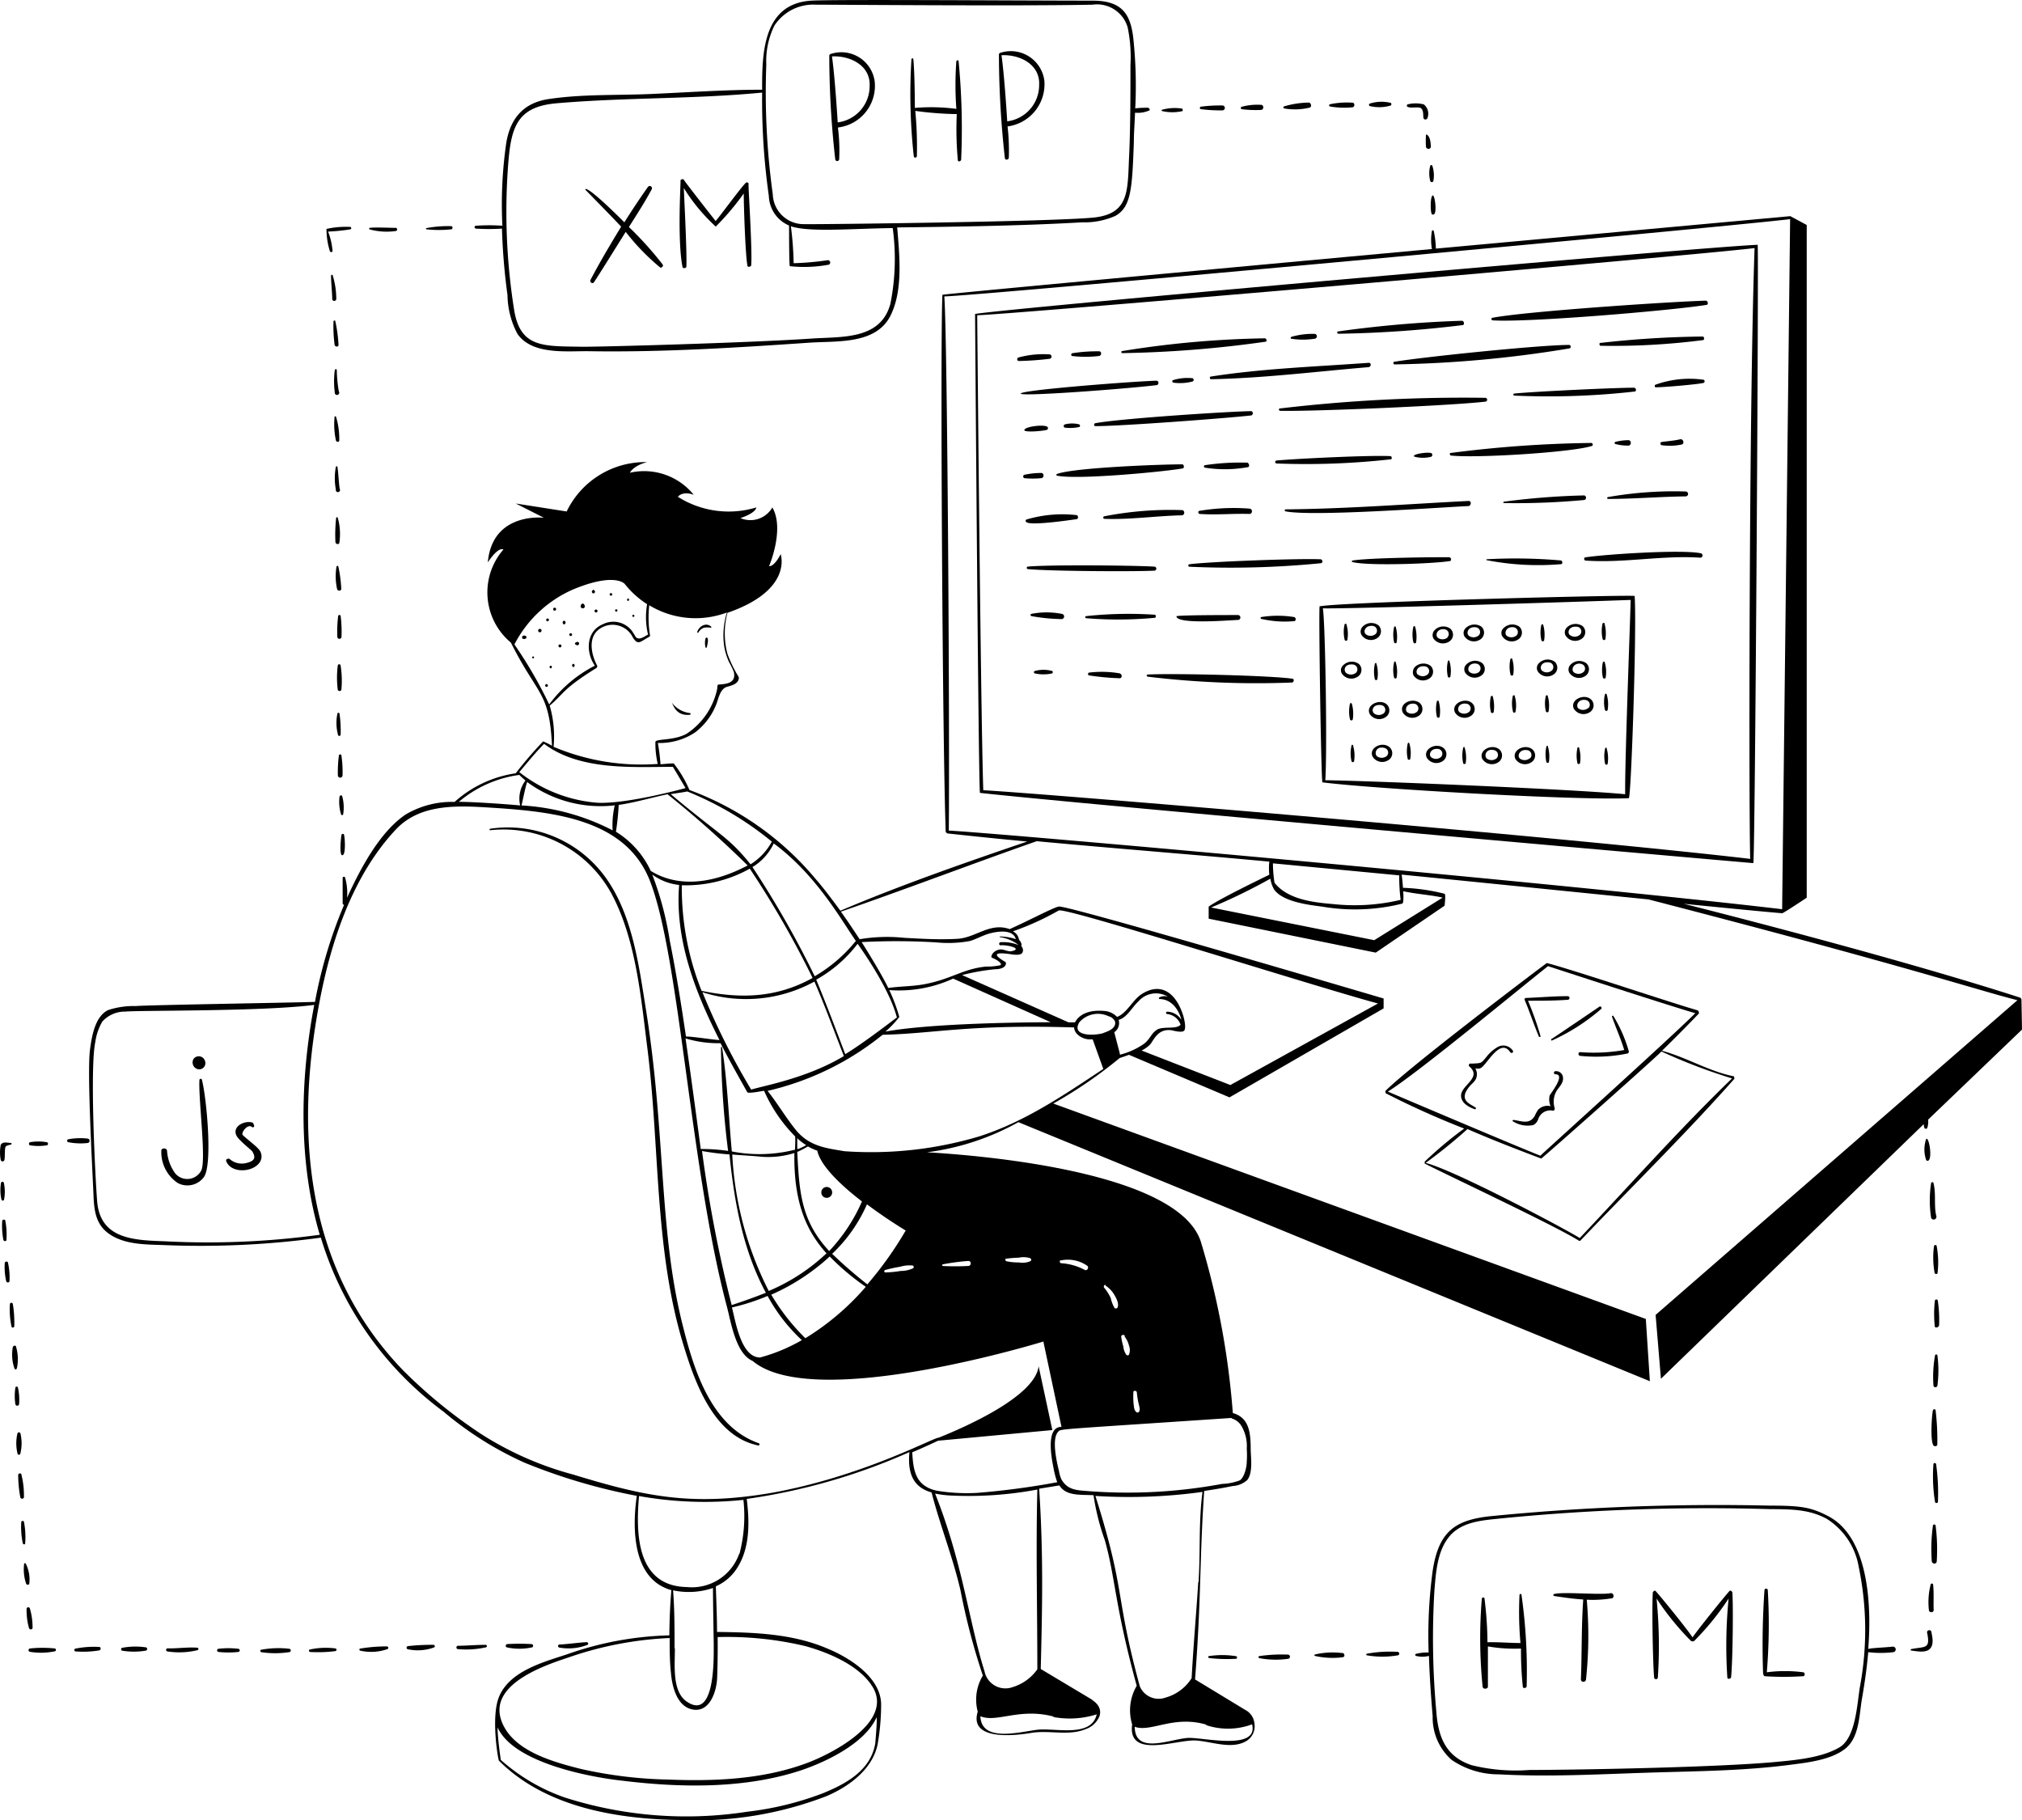 <svg xmlns="http://www.w3.org/2000/svg" id="Coding-3--Streamline-Milano.svg" viewBox="9.98 28.9 380.02 342.08"><desc>Coding 3 Streamline Illustration: https://streamlinehq.com</desc><g fill="#000000"><path d="M339.5 191.1c0.34 0 1.04 -116.2 0.82 -116.2 -10.5 0.42 -141.78 12 -147.08 13 0 0 0.64 90 0.92 90 18.92 2.1 134.2 12.24 145.34 13.2zm0.24 -115.58c-1.08 30.66 -1.08 107.22 -0.82 114.78C302 186 205.78 178 194.78 177.4c-0.5 -14.82 -1.14 -89.24 -1.14 -89.26 4.96 -0.04 134.36 -11.18 146.1 -12.62zm-62 171.68v0.36c5.06 2.56 24.66 11.76 28.96 14.48a0.24 0.24 0 0 0 0.3 0c9.62 -10.1 19.72 -20 28.94 -30.4 0 0 0 -0.44 -0.12 -0.48 -4.68 -0.94 -8.88 -3.56 -13.48 -4.8q3.5 -3.42 6.9 -6.96c0.12 0 0 -0.6 -0.22 -0.64 -4.76 -1.34 -23.56 -7.68 -28.32 -8.88 -0.1 0 -25.88 19.5 -30.3 24 -0.1 0 0 0.42 0 0.46a160.92 160.92 0 0 0 14.76 6.64 73.06 73.06 0 0 0 -7.42 6.22zm-7 -13.12c5.26 -3.18 25.06 -19.58 30.18 -23.62 0 0 22.88 7.48 27.68 8.84 -4.6 4.6 -26.14 24 -29.12 26.78 -4.9 -1.94 -28.76 -12.08 -28.74 -12.08zm15.04 7c4.6 2 9.2 3.78 13.86 5.54 0.14 0 20.12 -17.7 22.6 -20.12a106.94 106.94 0 0 0 13.26 5.06c-9.9 9.56 -19.16 20 -28.62 30 -2.4 -1.56 -23.68 -12.84 -28.96 -14.12a96.76 96.76 0 0 0 7.86 -6.36z" stroke-width="1"/><path d="M299.18 223.64c0 0.2 0.4 0.14 0.34 0a61.6 61.6 0 0 0 -2.36 -6.68c2.48 0 4.98 0 7.46 -0.18a0.34 0.34 0 0 0 0 -0.68c-2.62 0 -5.24 0.24 -7.84 0.34 -0.16 0 -0.34 0.16 -0.26 0.34 0.94 2.22 1.7 4.58 2.66 6.86zm2.46 0.8a37.7 37.7 0 0 0 9.34 -6 0.34 0.34 0 0 0 -0.32 -0.42s-7.7 5.24 -9.1 6.14c-0.12 0.14 -0.04 0.3 0.08 0.28zm13.6 1.78a32.68 32.68 0 0 1 -8.26 0.4c-0.46 0 -0.44 0.66 0 0.7a29.32 29.32 0 0 0 8.86 -0.44 0.36 0.36 0 0 0 0.26 -0.44 27.18 27.18 0 0 0 -2.9 -6.62c0 -0.12 -0.32 0 -0.26 0.12 0.7 2.06 1.64 4.06 2.3 6.28zm-20.94 0.12a2.14 2.14 0 0 0 -2.88 -0.66 7.28 7.28 0 0 0 -2.2 2c-0.9 1.02 -0.78 1 -2.3 1.08a2.64 2.64 0 0 1 -0.58 0 0.32 0.32 0 0 0 -0.22 0.54c2.54 2.16 -1.74 3.6 -1.54 5.64 0.12 1.3 1.44 2 2.54 2.4a0.18 0.18 0 0 0 0.14 -0.34c-1.12 -0.72 -3.24 -1.4 -1.04 -4 0.42 -0.5 0.96 -0.84 1.2 -1.48a2.2 2.2 0 0 0 -0.18 -1.88 1.32 1.32 0 0 0 0.96 0c1.1 -0.36 3.64 -5.82 5.58 -3.06 0.22 0.4 0.76 0.08 0.52 -0.24zm7.44 11.26c0.28 0.12 0.48 -0.2 0.44 -0.44a4 4 0 0 1 0.48 -3.46c0.44 -0.6 1.12 -1.34 1.08 -2.14a1.3 1.3 0 0 0 -1.42 -1.36c-0.38 0 -0.38 0.6 0 0.58 2 0 -1 3.72 -1.1 4a3.36 3.36 0 0 0 0.18 2 2.44 2.44 0 0 0 -2.34 0.66 6.74 6.74 0 0 0 -0.64 1.18c-1.02 1.68 -2.52 0.92 -4 0.74 -0.18 0 -0.24 0.26 0 0.32a5.16 5.16 0 0 0 3.74 0.64 1.86 1.86 0 0 0 0.76 -0.76 2.9 2.9 0 0 0 0.22 -0.52 2.38 2.38 0 0 1 2.6 -1.44zm-64.54 102.52c-0.22 0 -0.14 0.34 0 0.36a29.62 29.62 0 0 0 5.12 0.14 0.26 0.26 0 0 0 0 -0.48 16.3 16.3 0 0 0 -5.12 -0.02zm14.9 -0.28a29.24 29.24 0 0 0 -5.46 0.28 0.2 0.2 0 0 0 0 0.38 16.78 16.78 0 0 0 5.48 0.12 0.4 0.4 0 0 0 -0.02 -0.78zm10.1 -0.3a14.52 14.52 0 0 0 -5.1 0.28 0.14 0.14 0 0 0 0 0.26 14.94 14.94 0 0 0 5.16 0.26c0.68 -0.04 0.36 -0.92 -0.06 -0.8zm10.4 -0.22a23.66 23.66 0 0 0 -5.68 0.34 0.16 0.16 0 0 0 0 0.32 17.22 17.22 0 0 0 5.74 0 0.32 0.32 0 0 0 -0.06 -0.66zm93.06 -0.98c-0.96 0.14 -4 0.24 -4.56 0.44 0.68 -8.46 0 -21 -7.48 -24.94 -3.24 -1.7 -5.16 -2 -10.94 -2a433.46 433.46 0 0 0 -52.72 2c-6.6 0.74 -9.68 2.92 -10.76 10.54a92 92 0 0 0 -0.72 15.06 8.54 8.54 0 0 0 -2.38 0.26 0.2 0.2 0 0 0 0 0.38 5.04 5.04 0 0 0 2.44 0c0.12 3.82 0.38 7.6 0.7 11.34a10.6 10.6 0 0 0 3.56 8.2 15.66 15.66 0 0 0 8.96 2.72c9.08 0.5 18.36 0 27.44 -0.3s18.28 -0.32 27.26 -1.5c3.24 -0.42 7.64 -0.9 10.32 -3.02s2.62 -6.4 3.14 -9.38 0.92 -5.78 1.18 -8.76a20 20 0 0 0 4.72 0 0.46 0.46 0 1 0 -0.16 -1.04zm-6.14 7.66c-0.52 3.24 -0.78 9.4 -3.78 11.24 -3.36 2 -8.32 2.42 -12.14 2.78 -10.72 0.98 -35.46 1.46 -46.22 1.5a34.32 34.32 0 0 1 -10.8 -0.9c-4.88 -1.6 -6.32 -5.32 -6.66 -10.14a152 152 0 0 1 -0.36 -22.58c0.28 -3.44 0.52 -7.58 2.88 -10.34s6.26 -2.96 9.7 -3.32a394.98 394.98 0 0 1 50.56 -1.74c4.46 0 7.48 0.14 10.6 1.82a13.28 13.28 0 0 1 6 8.96 58.3 58.3 0 0 1 0.22 22.72zm12.66 -10.22c0.62 3.08 -0.38 2.5 -3 3.02 -0.16 0 -0.1 0.28 0 0.28 1.02 0.1 2.64 0.5 3.48 -0.3s0.5 -2.26 0.3 -3.22c-0.08 -0.54 -0.96 -0.32 -0.78 0.22zm1.12 -9.06a0.24 0.24 0 0 0 -0.48 0 13.36 13.36 0 0 0 -0.32 4.72c0 0.56 0.92 0.58 0.9 0 -0.06 -1.6 0.06 -3.18 -0.1 -4.72zm-0.04 -11.14a32.38 32.38 0 0 0 -0.22 6.68c0 0.54 0.92 0.7 0.94 0a35.66 35.66 0 0 0 -0.22 -6.7 0.26 0.26 0 0 0 -0.5 0.02zm0.1 -11.58a30 30 0 0 0 0.3 7.18 0.3 0.3 0 0 0 0.54 0 39.54 39.54 0 0 0 -0.34 -7.12 0.26 0.26 0 0 0 -0.5 -0.06zm0.1 -3.38a0.48 0.48 0 0 0 0.62 -0.16 46.58 46.58 0 0 0 -0.32 -6.54c0 -0.26 -0.44 -0.24 -0.5 0 -0.28 1.38 -0.52 6.34 0.2 6.7zm0.2 -17.02a22.74 22.74 0 0 0 -0.3 5.7 0.38 0.38 0 0 0 0.74 0 21.76 21.76 0 0 0 0 -5.7c-0.1 -0.24 -0.38 -0.22 -0.44 0zm-0.04 -10.22a22.24 22.24 0 0 0 0 4.88 0.5 0.5 0 0 0 0.8 -0.38 24.18 24.18 0 0 0 -0.24 -4.5 0.28 0.28 0 0 0 -0.56 0zm0.5 -5.18a16.58 16.58 0 0 0 -0.16 -5.14c0 -0.3 -0.48 -0.2 -0.5 0a16.3 16.3 0 0 0 0.12 5.06 0.32 0.32 0 0 0 0.54 0.08zm-0.24 -10.84c-0.46 -2 0 -4.14 -0.52 -6.14 0 -0.2 -0.4 -0.22 -0.44 0a21.64 21.64 0 0 0 0 6.54 0.52 0.52 0 0 0 0.96 -0.4zm-1.88 -14.44a6 6 0 0 0 0 4 0.32 0.32 0 0 0 0.5 0c0.62 -0.74 0 -4.38 -0.5 -4zm-143.58 -193.14a8.54 8.54 0 0 0 3.78 0c0.16 -0.12 0 -0.36 0 -0.46a8.78 8.78 0 0 0 -3.72 0.18c-0.22 -0.02 -0.24 0.24 -0.06 0.28zm7.3 -0.36a28.44 28.44 0 0 0 4 0.22 0.46 0.46 0 0 0 0 -0.92 28.44 28.44 0 0 0 -4 0.22 0.24 0.24 0 0 0 0 0.48zm7.64 0a21.02 21.02 0 0 0 3.58 0.14c0.62 0 0.62 -1 0 -0.96a11.06 11.06 0 0 0 -3.64 0.38 0.24 0.24 0 0 0 0.06 0.44zm7.98 -0.14a11.66 11.66 0 0 0 4.7 -0.14c0.52 0 0.42 -1 -0.14 -0.96a17.14 17.14 0 0 0 -4.62 0.72c-0.16 0.08 -0.1 0.32 0.06 0.38zm8.66 -0.36a15.54 15.54 0 0 0 4.2 0.14c0.42 -0.1 0.44 -0.8 0 -0.86a15.54 15.54 0 0 0 -4.2 0.28 0.22 0.22 0 0 0 0 0.44zm7.38 -0.1a7.52 7.52 0 0 0 4 -0.1 0.34 0.34 0 0 0 0 -0.48 7.22 7.22 0 0 0 -4 0.14 0.28 0.28 0 0 0 0 0.44zm7.2 0.18c0.7 0.24 1.44 0 2.16 0.12s0.72 1.04 0.74 1.74 0.74 0.6 0.82 0.1a2.24 2.24 0 0 0 -0.72 -2.44 6.12 6.12 0 0 0 -3.06 0 0.26 0.26 0 0 0 0.06 0.48zm3.62 5.24a0.14 0.14 0 0 0 -0.22 0 15.7 15.7 0 0 0 0 2.18c0 0.6 0.96 0.6 0.92 0s-0.08 -1.72 -0.7 -2.18zm0.6 5.76a5.5 5.5 0 0 0 0 2.96 0.32 0.32 0 0 0 0.56 0 5.76 5.76 0 0 0 -0.2 -2.96 0.24 0.24 0 0 0 -0.36 0zm0.42 5.64c-0.42 0.24 -0.42 2.74 -0.2 3.36 0 0.24 0.48 0.36 0.6 0 0.38 -0.66 0 -3.58 -0.4 -3.36zM99.4 71.86a38.9 38.9 0 0 0 4.92 0 117.02 117.02 0 0 0 1.04 12.5 16 16 0 0 0 1.88 7.3c2.8 4 9.32 3.18 13.44 3.24 13.82 0.22 27.62 -0.66 41.4 -1.6 5.2 -0.36 12.58 0.4 15.3 -5.16 2.36 -4.78 1.64 -11.34 1.22 -16.5 11.58 -0.14 23.22 -0.3 34.78 -0.96a14.3 14.3 0 0 0 6.2 -1.2c3.02 -1.66 3.18 -5.2 3.5 -13.88 0 -1.82 0.16 -3.66 0.22 -5.52a5.34 5.34 0 0 0 2.76 -0.46 0.46 0.46 0 0 0 -0.32 -0.48s-1.74 0 -2.4 0.14a84.68 84.68 0 0 0 -0.38 -13.36c-0.56 -4.54 -2.24 -6.9 -7.66 -6.9 -13.26 0 -48.5 -0.26 -52.84 0 -8.98 0.56 -9.28 9.62 -9.24 16.74 -6.94 0 -14 0.5 -20.84 0.8 -6.36 0.28 -13 0 -19.3 0.96 -4.88 0.72 -7.34 3.86 -8 8.58a80.48 80.48 0 0 0 -0.68 15.22 34.94 34.94 0 0 0 -4.9 0 0.18 0.18 0 0 0 -0.1 0.54zM154 41.04a15.02 15.02 0 0 1 1.54 -7.36 8.74 8.74 0 0 1 7.78 -3.9c4.3 0 38.9 0.28 52 0a6 6 0 0 1 6.6 4.28 27.4 27.4 0 0 1 0.52 7.12c0 5.48 0 10.96 -0.22 16.44 -0.36 6.58 0.28 11.18 -6.16 12.1 -5.7 0.82 -53.76 1.38 -54.84 1.3a5.8 5.8 0 0 1 -6 -5.6A139.64 139.64 0 0 1 154 41.04zm-48.56 19.42c0.52 -7.58 1.56 -11.52 9.24 -12.16 12.8 -1.1 25.74 -0.76 38.54 -2a127.66 127.66 0 0 0 1.26 19.44 6.24 6.24 0 0 0 3.8 5.54c0 0.28 0 7.54 0.14 7.64a25.22 25.22 0 0 0 7.32 -0.28 0.44 0.44 0 0 0 -0.24 -0.84 52.16 52.16 0 0 1 -6.36 0.56 62.44 62.44 0 0 0 -0.52 -6.94c3.46 1.16 11.34 0.44 19.14 0.34a42.92 42.92 0 0 1 -0.44 14.24c-1.84 6.78 -9.06 6.14 -14.74 6.52 -11.66 0.8 -40.58 1.6 -43.36 1.54 -7.16 -0.12 -11.42 0.2 -12.6 -6.84a117.48 117.48 0 0 1 -1.18 -26.76zM90.16 72a22 22 0 0 0 4.58 0c0.38 0 0.38 -0.64 0 -0.6a21.8 21.8 0 0 0 -4.58 0.36c-0.16 -0.02 -0.16 0.24 0 0.24zm-10.74 0a12.26 12.26 0 0 0 4.9 0.32c0.4 0 0.4 -0.62 0 -0.6 -0.8 0 -4 -0.14 -4.86 0a0.16 0.16 0 0 0 -0.04 0.28zm-6.94 4.1a12.64 12.64 0 0 0 -0.84 -3.68 36 36 0 0 0 4.18 -0.42 0.24 0.24 0 0 0 0 -0.46 16.98 16.98 0 0 0 -4.48 0.38 13.86 13.86 0 0 0 0.66 4.24c0.14 0.14 0.46 0.16 0.48 -0.06zm0.7 9a15.04 15.04 0 0 0 -0.66 -4.4 0.16 0.16 0 0 0 -0.32 0c0 1.44 0.2 2.9 0.22 4.34a0.38 0.38 0 0 0 0.76 0.06zm0.42 8.58a27.32 27.32 0 0 0 -0.6 -4.42c0 -0.2 -0.32 -0.14 -0.34 0a26.68 26.68 0 0 0 0.2 4.38c0.04 0.5 0.78 0.52 0.74 0.04zm0.06 8.78a25.38 25.38 0 0 1 -0.38 -4c0 -0.26 -0.34 -0.24 -0.38 0a16.24 16.24 0 0 0 0 4.18 0.42 0.42 0 1 0 0.76 -0.18zm0.08 9.26a14.32 14.32 0 0 0 -0.6 -4.48c0 -0.16 -0.28 -0.12 -0.28 0a14.3 14.3 0 0 0 0.26 4.44c0.1 0.32 0.56 0.32 0.62 0.04zm0.08 9.04c-0.2 -1.36 -0.22 -2.76 -0.42 -4.12 0 -0.16 -0.26 -0.14 -0.3 0a11.62 11.62 0 0 0 0 4.24 0.4 0.4 0 1 0 0.72 -0.12zm-0.06 10.12a11.18 11.18 0 0 0 -0.3 -4.68 0.16 0.16 0 0 0 -0.3 0 28.64 28.64 0 0 0 -0.14 4.54c0.02 0.44 0.68 0.58 0.74 0.14zm0.36 8.64a25.86 25.86 0 0 0 -0.54 -4.1 0.18 0.18 0 0 0 -0.36 0 11 11 0 0 0 0.12 4.2c0.1 0.38 0.82 0.38 0.78 -0.1zM74 144.64a0.24 0.24 0 0 0 -0.46 0 23.62 23.62 0 0 0 -0.16 4 0.4 0.4 0 0 0 0.78 0 23.62 23.62 0 0 0 -0.16 -4zM73.46 154a18 18 0 0 0 0 4.52 0.36 0.36 0 0 0 0.68 0A18 18 0 0 0 74 154a0.24 0.24 0 0 0 -0.54 0zm0.54 12.98a22.44 22.44 0 0 0 -0.22 -4 0.2 0.2 0 0 0 -0.38 0 8.58 8.58 0 0 0 0.14 4.12 0.26 0.26 0 0 0 0.46 -0.12zm0.36 7.62a21.46 21.46 0 0 0 -0.22 -3.76c0 -0.22 -0.42 -0.22 -0.46 0a23.58 23.58 0 0 0 -0.2 3.76 0.44 0.44 0 0 0 0.88 0zm0.1 7.4a7.82 7.82 0 0 0 -0.16 -3.44c0 -0.3 -0.46 -0.2 -0.5 0a7.88 7.88 0 0 0 0.3 3.44 0.26 0.26 0 0 0 0.36 0zm0.02 7.54c0.46 -0.38 0.34 -3.06 0.16 -3.76 0 -0.28 -0.44 -0.18 -0.48 0 -0.16 1.08 -0.46 4.38 0.32 3.76z" stroke-width="1"/><path d="M126.72 71.5c-2 3.28 -4 6.64 -5.76 10 -0.2 0.38 0.32 0.82 0.62 0.48s5.82 -9.24 6 -9.5A42.26 42.26 0 0 0 134 79.12c0.3 0.24 0.74 -0.22 0.52 -0.52a65.44 65.44 0 0 0 -6.34 -7.04c1.48 -2.34 3 -4.68 4.3 -7.12a0.42 0.42 0 0 0 -0.72 -0.42 148.1 148.1 0 0 0 -4.44 6.66c-0.24 -0.26 -6.46 -6.5 -7.3 -6.26a0.14 0.14 0 0 0 0 0.16s5.56 5.66 6.7 6.92zm11.52 7.5c0 0.44 0.72 0.32 0.74 0 0.12 -2.72 -0.4 -12.58 -0.48 -14.76a34.38 34.38 0 0 0 6 7.24 48 48 0 0 0 5.26 -6.22c0 2.1 0.28 11.14 0.68 13.5 0 0.44 0.68 0.28 0.72 0 0.24 -2.64 -0.56 -14.96 -0.5 -15.16a0.32 0.32 0 0 0 -0.54 -0.32c-1.06 1.08 -4.64 6 -5.64 7.16 -0.9 -1.14 -6 -7.64 -6 -7.8s-0.66 0 -0.6 0.16 -0.62 11.2 0.36 16.2zm29.46 -20.26a34.2 34.2 0 0 0 -0.24 -5.88 7.88 7.88 0 0 0 6.92 -8.58 6.32 6.32 0 0 0 -8.38 -5.2s-0.16 0.16 -0.16 0.2a173.24 173.24 0 0 0 1.12 19.56 0.36 0.36 0 0 0 0.74 -0.1zm5.72 -13.64a6.86 6.86 0 0 1 -6 6.8s-0.52 -8.66 -1.08 -12.4c3.44 -0.18 7.3 1.72 7.08 5.6zm26.16 13.44a38.78 38.78 0 0 0 -0.24 -5.88 8 8 0 0 0 6.92 -8.6 6.36 6.36 0 0 0 -8.38 -5.2 1.74 1.74 0 0 0 -0.16 0.2 178.46 178.46 0 0 0 1.12 19.58c0.1 0.42 0.7 0.3 0.74 -0.1zm5.7 -13.64a6.86 6.86 0 0 1 -6 6.8s-0.52 -8.68 -1.08 -12.42c3.44 -0.18 7.3 1.72 7.08 5.62zm-22.98 13.32a70.96 70.96 0 0 0 -0.3 -8.48 63.7 63.7 0 0 0 7.8 0.6 62.58 62.58 0 0 0 0.2 8.66c0 0.38 0.58 0.24 0.62 -0.1a132.12 132.12 0 0 0 -0.48 -18.52c0 -0.24 -0.38 -0.14 -0.42 0a61.14 61.14 0 0 0 0 8.98 36.34 36.34 0 0 0 -7.8 -0.18s0 -6.12 -0.28 -9.14a0.18 0.18 0 0 0 -0.36 0 105.64 105.64 0 0 0 0.44 18.22c0.06 0.4 0.56 0.3 0.58 -0.04zm-134.84 173.66c-0.2 3.68 1.36 15.36 0.3 17.06a2.96 2.96 0 0 1 -4.82 0.5 8 8 0 0 1 -1.56 -4.22c0 -0.66 -1.14 -0.68 -1.08 0a6.96 6.96 0 0 0 3.1 6 3.86 3.86 0 0 0 4.84 -1.04c1.76 -2.12 0.58 -14.86 -0.3 -18.32a0.24 0.24 0 0 0 -0.48 0.02zm-0.64 -2.2a1.16 1.16 0 0 0 1.68 -1.42 1.22 1.22 0 0 0 -2.12 -0.4 1.3 1.3 0 0 0 0.44 1.82zm8.72 12.42c-0.12 -0.56 1 -2 1.76 -1.44a0.26 0.26 0 0 0 0.44 -0.26s-0.18 -0.52 -0.3 -0.54c-1.42 -0.46 -3.84 0.66 -3.04 2.4 0.42 0.92 2.82 2.74 2.98 3 0.94 1.5 0 1.88 -0.9 2.14a3.46 3.46 0 0 1 -3.32 -0.68c-0.26 -0.2 -0.82 0 -0.66 0.4 0.9 2.28 4.8 2.14 6.2 0.34a2 2 0 0 0 -0.18 -2.68c-0.52 -0.64 -2.94 -2.46 -2.98 -2.68zm240.02 86.5a65.4 65.4 0 0 0 0.18 9.06c-2 0 -4.16 -0.2 -6.2 -0.14a69.46 69.46 0 0 0 -0.56 -8.22c0 -0.32 -0.48 -0.2 -0.5 0a90.74 90.74 0 0 0 0.14 16.48c0 0.7 1.12 0.52 1 0v-7.48a29.48 29.48 0 0 0 6.22 0.4 65.16 65.16 0 0 0 0.34 7.14c0 0.44 0.68 0.28 0.72 0a101.14 101.14 0 0 0 -0.96 -17.18 0.16 0.16 0 0 0 -0.38 -0.06zm17.06 -0.3c-2 0.36 -9.02 -0.32 -10.56 0.16 -0.16 0 -0.2 0.32 0 0.36 1.82 0.28 3.66 0.54 5.48 0.66 -0.36 4.98 -0.24 10 -0.44 15 0 0.62 0.92 0.62 0.96 0a78 78 0 0 0 0.14 -14.96 21.62 21.62 0 0 0 4.54 -0.24c0.7 0.08 0.66 -1.12 -0.12 -0.98zm22.42 -0.44c-1.32 1.5 -6 7.32 -6.96 8.74 -0.9 -1.42 -5.62 -7.24 -6.96 -8.74 -0.14 -0.16 -0.5 0.18 -0.5 0.26 -0.2 2.64 0 13.36 0.24 16 0 0.36 0.62 0.52 0.7 0a90.94 90.94 0 0 0 -0.24 -14.82 50.58 50.58 0 0 0 6.5 8 0.84 0.84 0 0 0 0.54 0 50.58 50.58 0 0 0 6.5 -8 90.9 90.9 0 0 0 -0.24 14.82c0 0.42 0.66 0.26 0.7 0 0.3 -2.62 0.44 -13.34 0.24 -16 0 -0.12 -0.36 -0.42 -0.52 -0.26zm13.84 15.3a26 26 0 0 0 -6.84 0 110.26 110.26 0 0 0 0.18 -15.48 0.32 0.32 0 0 0 -0.62 0 152.5 152.5 0 0 0 -0.26 15.7s0.1 0.5 0.3 0.52a56.36 56.36 0 0 0 7.14 0c0.4 0.1 0.56 -0.66 0.1 -0.74zM26.4 243.7a0.42 0.42 0 0 0 0 -0.84 12 12 0 0 0 -3.6 0.14 0.28 0.28 0 0 0 0 0.54 12 12 0 0 0 3.6 0.16zm-10.84 0.42a10 10 0 0 0 3.28 0 0.32 0.32 0 0 0 0 -0.56 9 9 0 0 0 -3.28 0 0.36 0.36 0 0 0 0 0.56zm-4.76 2.8c0.16 -0.58 0 -2.44 0.3 -2.62A3.18 3.18 0 0 1 12 244c0.18 0 0.24 -0.28 0 -0.32 -0.6 0 -1.5 -0.32 -1.88 0.36a7.58 7.58 0 0 0 0 2.86 0.36 0.36 0 0 0 0.68 0.02zm-0.08 7.5a7.68 7.68 0 0 0 0 -3.16 0.28 0.28 0 0 0 -0.56 0 8 8 0 0 0 0.12 3.16 0.3 0.3 0 0 0 0.44 0zm0.46 7.58a13.6 13.6 0 0 0 -0.2 -3.68c0 -0.34 -0.56 -0.24 -0.58 0a14 14 0 0 0 0.22 3.6 0.32 0.32 0 0 0 0.56 0.08zm0.3 4.2c0 -0.34 -0.58 -0.24 -0.6 0a11.82 11.82 0 0 0 0.28 3.52 0.34 0.34 0 0 0 0.6 0 12.44 12.44 0 0 0 -0.28 -3.52zm1.18 11.98A21.54 21.54 0 0 0 12.4 274a0.28 0.28 0 0 0 -0.56 0 15.38 15.38 0 0 0 0.32 4.26 0.28 0.28 0 0 0 0.5 -0.08zm0.5 7.82a8.24 8.24 0 0 0 -0.16 -4c0 -0.36 -0.6 -0.24 -0.62 0.1a7.78 7.78 0 0 0 0.3 3.9c0.1 0.36 0.4 0.28 0.48 0zm0.4 6.82a10 10 0 0 0 -0.22 -3.18 0.24 0.24 0 0 0 -0.46 0 10 10 0 0 0 0 3.18 0.36 0.36 0 0 0 0.68 0zm0.26 9.18a8.14 8.14 0 0 0 0 -3.74 0.3 0.3 0 0 0 -0.56 0 8.14 8.14 0 0 0 0 3.74 0.28 0.28 0 0 0 0.56 0zm0.66 8.1A16 16 0 0 0 14 306c0 -0.34 -0.64 -0.26 -0.6 0.1a22.98 22.98 0 0 0 0.4 4.18 0.34 0.34 0 0 0 0.68 -0.18zm0.22 8.94a14.6 14.6 0 0 0 -0.22 -4.14c0 -0.28 -0.5 -0.2 -0.5 0a14.94 14.94 0 0 0 0.28 4 0.26 0.26 0 0 0 0.44 0.14zm0.78 7.52a6.66 6.66 0 0 0 -0.66 -3.82 0.18 0.18 0 0 0 -0.3 0 8.44 8.44 0 0 0 0.36 3.74 0.34 0.34 0 0 0 0.6 0.08zm0.62 8.32a12.76 12.76 0 0 0 -0.5 -3.7 0.32 0.32 0 0 0 -0.62 0 12.2 12.2 0 0 0 0.46 3.7 0.36 0.36 0 0 0 0.66 0zm4.16 3.8a22.12 22.12 0 0 0 -4.6 0 0.32 0.32 0 0 0 0 0.64 12.68 12.68 0 0 0 4.6 -0.1c0.28 -0.02 0.34 -0.48 0 -0.54zm8.4 -0.28a17.48 17.48 0 0 0 -4.44 0.3c-0.34 0 -0.38 0.54 0 0.54a18.28 18.28 0 0 0 4.44 -0.2c0.3 -0.1 0.34 -0.58 0 -0.64zm8.66 0.06a13.44 13.44 0 0 0 -4.38 0.1 0.28 0.28 0 0 0 0 0.54 13.4 13.4 0 0 0 4.38 0 0.32 0.32 0 0 0 0 -0.64zm9.74 0.08c-1.86 -0.14 -3.76 0.18 -5.64 0.12a0.3 0.3 0 0 0 0 0.58 14.76 14.76 0 0 0 5.7 -0.24 0.24 0.24 0 0 0 -0.06 -0.46zm7.68 0.2a15.84 15.84 0 0 0 -3.66 0 0.3 0.3 0 1 0 0 0.6 17.04 17.04 0 0 0 3.66 0 0.28 0.28 0 0 0 0 -0.6zm9.6 0a17.86 17.86 0 0 0 -5.26 0.18c-0.28 0 -0.18 0.42 0 0.46a17.42 17.42 0 0 0 5.2 0 0.3 0.3 0 0 0 0.06 -0.64zm8.72 -0.06a14 14 0 0 0 -4.84 0.2c-0.26 0 -0.18 0.46 0 0.46a25.42 25.42 0 0 0 4.78 -0.16 0.26 0.26 0 0 0 0.06 -0.5zm9.66 -0.38a29.1 29.1 0 0 0 -5 0.4 0.2 0.2 0 0 0 0 0.4 9.16 9.16 0 0 0 5.08 -0.3 0.26 0.26 0 0 0 -0.08 -0.5zm8.72 -0.3a38.72 38.72 0 0 0 -4.76 0.24c-0.32 0 -0.44 0.54 0 0.6a8.86 8.86 0 0 0 4.9 -0.36 0.26 0.26 0 0 0 -0.14 -0.48zm9.84 0c-1.76 0 -3.52 0.16 -5.28 0.18a0.32 0.32 0 0 0 0 0.62 17.1 17.1 0 0 0 5.34 -0.34 0.24 0.24 0 0 0 -0.06 -0.46zm8.58 0.5a0.32 0.32 0 0 0 0 -0.64 37.88 37.88 0 0 0 -4.52 0c-0.36 0 -0.46 0.58 0 0.64a11.04 11.04 0 0 0 4.52 0zm10.54 -0.5c0.24 -0.12 0.12 -0.48 -0.14 -0.5 -0.84 0 -4.26 0.44 -5.12 0.44 -0.38 0 -0.36 0.54 0 0.58a9.8 9.8 0 0 0 5.26 -0.52zm32.2 -37.88c-9.12 -3.2 -12.32 -14.14 -14.42 -22.6 -4.38 -17.72 -3.1 -35.52 -6.74 -58.52 -1.4 -8.66 -2.56 -18.48 -8 -25.68a22.62 22.62 0 0 0 -21.34 -8.68c-0.16 0 -0.12 0.28 0 0.28a23.1 23.1 0 0 1 22.78 11.88c4.62 8.6 5.56 19.5 6.76 29.02 2.36 18.5 1.28 37.8 6.78 55.8 2.18 7.18 5.74 17.16 14 18.9a0.2 0.2 0 0 0 0.18 -0.4zm110.6 -150.94a6.38 6.38 0 0 0 -0.18 -3c0 -0.16 -0.28 0 -0.32 0a6.42 6.42 0 0 0 0 2.96 0.28 0.28 0 0 0 0.5 0.04z" stroke-width="1"/><path d="M258 142.84c-0.22 0 0.28 33.06 0.52 33.08 9.5 1.22 48 3.42 57.58 2.98 0.44 0 1.52 -31.86 1.1 -38 -0.08 -0.28 -54.72 1.1 -59.2 1.94zm57.5 35.32c-9.32 -0.92 -47.04 -2.5 -56.44 -2.64 0.38 -5.5 0 -29.8 -0.46 -32.3 4.92 0.12 48.2 -1.22 57.84 -1.58 0.08 -0.02 -1.12 30.36 -1.02 36.52zm-114.02 -81.42a56.14 56.14 0 0 0 5.8 -0.42 0.42 0.42 0 0 0 0 -0.82 17.64 17.64 0 0 0 -5.88 0.58c-0.36 0.1 -0.3 0.68 0.08 0.66zm10 -0.94a21.08 21.08 0 0 0 5.02 0c0.46 0 0.62 -0.78 0.12 -0.88a30 30 0 0 0 -5.12 0.36c-0.24 0.08 -0.26 0.48 -0.02 0.52zm9.42 -0.54a214.72 214.72 0 0 0 26.9 -2.14c0.36 0 0.26 -0.6 -0.1 -0.64a183.68 183.68 0 0 0 -26.86 2.4 0.2 0.2 0 0 0 0.06 0.38zm31.78 -2.7a14.34 14.34 0 0 0 4.34 0 0.46 0.46 0 0 0 0 -0.92 14.46 14.46 0 0 0 -4.34 0.56c-0.14 0.06 -0.18 0.32 0 0.36zm8.86 -0.94a217.26 217.26 0 0 0 23.28 -1.62c0.48 0 0.36 -0.82 -0.12 -0.82a218 218 0 0 0 -23.22 2c-0.3 0 -0.2 0.42 0.06 0.44zm28.98 -2.52c6.72 0.44 33.7 -1.86 40.14 -2.9 0.46 0 0.34 -0.8 -0.1 -0.8 -6.82 0.2 -33.76 2 -40.1 3.22 -0.28 0.06 -0.2 0.46 0.06 0.48zm-63.22 12.18c0.52 0 0.56 -0.84 0 -0.84 -4.38 0.14 -23.52 1.6 -25.34 2.32 -2.14 0.86 19.48 -0.76 25.34 -1.48zm6.84 -0.7a0.34 0.34 0 0 0 0 -0.6 9 9 0 0 0 -3.7 0.36c-0.2 0 -0.14 0.4 0 0.46a9.18 9.18 0 0 0 3.7 -0.22zm33.06 -3.5c-9.84 0.72 -19.88 1.06 -29.64 2.58 -0.3 0 -0.22 0.5 0 0.5 9.84 -0.18 19.76 -1.44 29.58 -2.26 0.6 -0.04 0.6 -0.86 0.06 -0.82zm37.66 -3.36c-5.54 0 -27.58 2.28 -32.8 3.16 -0.32 0 -0.22 0.5 0 0.5a219.56 219.56 0 0 0 32.84 -3c0.44 -0.08 0.34 -0.66 -0.04 -0.66zm25.14 -0.9c0.4 0 0.28 -0.68 0 -0.68a187.76 187.76 0 0 0 -19.22 1.2c-0.32 0 -0.2 0.5 0 0.54a132.52 132.52 0 0 0 19.22 -1.06zm-127.5 16.86c-0.18 0.54 3.38 0.24 4.24 0a0.34 0.34 0 0 0 0 -0.62c-0.74 -0.4 -4 -0.02 -4.24 0.62zm10.34 -0.54a0.3 0.3 0 0 0 0 -0.48 5.3 5.3 0 0 0 -2.74 0 0.32 0.32 0 0 0 0 0.6 8 8 0 0 0 2.74 -0.12zm3 -0.16c4.84 0 24.34 -1.46 29.2 -2 0.52 0 0.54 -0.84 0 -0.82 -5.04 0.12 -24.64 1.4 -29.26 2.28 -0.26 0.14 -0.2 0.54 0.06 0.54zm34.74 -2.88c6.38 0.14 32.22 -0.98 38.54 -1.72a0.36 0.36 0 0 0 0 -0.72 294.24 294.24 0 0 0 -38.6 2c-0.28 0.02 -0.2 0.44 0.06 0.44zm43.96 -2.86a143.7 143.7 0 0 0 22.64 -0.76c0.42 0 0.32 -0.72 -0.1 -0.72 -3.74 0 -18.8 0.72 -22.54 1.1a0.2 0.2 0 0 0 0 0.38zm35.6 -2.98a18.82 18.82 0 0 0 -8.98 0.92c-0.24 0 -0.24 0.52 0 0.5 1.58 0 7.54 -0.52 8.9 -0.8a0.32 0.32 0 0 0 0.08 -0.62zm-124.5 18.5c0.62 0 0.62 -1.02 0 -0.98a14.76 14.76 0 0 0 -3.12 0.34c-0.28 0 -0.34 0.58 0 0.64a16.26 16.26 0 0 0 3.12 0zm2.98 -0.48c3.62 0.82 19.7 -0.68 23.56 -1.34 0.46 0 0.34 -0.78 0 -0.78 -4 0 -20.1 0.6 -23.46 1.78 -0.24 0.06 -0.26 0.3 -0.1 0.34zm35.82 -1.58c0.56 0 0.26 -1 -0.22 -0.86a44.18 44.18 0 0 0 -7.8 0.48 0.24 0.24 0 0 0 0 0.46 24 24 0 0 0 8.02 -0.08zm26.88 -1.48c0.36 0 0.26 -0.58 0 -0.6 -3.5 -0.22 -17.86 0.48 -21.4 0.82a0.28 0.28 0 0 0 0 0.56 143.6 143.6 0 0 0 21.4 -0.78zm7.68 -0.5a0.4 0.4 0 0 0 0 -0.66c-0.64 -0.28 -3.9 0.2 -3.18 0.66a6.12 6.12 0 0 0 3.18 0zm30.02 -2.58a225.56 225.56 0 0 0 -26.38 1.88c-0.28 0 -0.18 0.44 0 0.48 4.46 0.54 22.48 -0.56 26.4 -1.76a0.3 0.3 0 0 0 -0.02 -0.6zm6.98 0.5c0.64 0 0.64 -1.04 0 -1.02a10.14 10.14 0 0 0 -2.34 0.3 0.22 0.22 0 0 0 0 0.44 9.14 9.14 0 0 0 2.34 0.28zm10 -0.2c0.64 -0.12 0.38 -1.14 -0.28 -0.98 -1.12 0.26 -2.3 0.34 -3.44 0.5 -0.3 0 -0.3 0.56 0 0.6a10.58 10.58 0 0 0 3.72 -0.12zm-113.7 14.02c0.38 0 0.38 -0.7 0 -0.76a23.66 23.66 0 0 0 -9.38 0.82 0.28 0.28 0 0 0 0 0.52c0.88 0.64 7.64 -0.32 9.38 -0.58zm5.3 -0.06c4.78 0.18 9.68 -0.56 14.48 -0.66 0.62 0 0.64 -1 0 -0.98a64.32 64.32 0 0 0 -14.54 1.16 0.24 0.24 0 0 0 0.06 0.48zm17.88 -0.92c3.08 0.22 6.22 -0.1 9.32 0 0.64 0 0.64 -0.98 0 -1a38.92 38.92 0 0 0 -9.4 0.42c-0.34 0.08 -0.24 0.56 0.08 0.58zM286 123.04c-11.46 0.58 -22.92 1.48 -34.38 1.58 -0.22 0 -0.28 0.34 0 0.38 5.16 1 28.38 -0.72 34.38 -1 0.52 -0.12 0.54 -1 0 -0.96zm21.72 -1.04a138.8 138.8 0 0 0 -15.1 1.18c-0.12 0 -0.14 0.24 0 0.26a139.52 139.52 0 0 0 15.1 -0.58 0.44 0.44 0 0 0 0 -0.86zm4.46 0.66c4.86 0 9.74 -0.42 14.6 -0.48a0.46 0.46 0 0 0 0 -0.92 71.68 71.68 0 0 0 -14.64 1.06 0.18 0.18 0 0 0 0.04 0.34zm-85.26 13.48a0.38 0.38 0 0 0 0 -0.76c-4 -0.24 -19.88 -0.38 -23.8 0a0.24 0.24 0 0 0 0 0.46c3.92 0.4 19.86 0.5 23.8 0.3zM258.14 134c-4 -0.18 -20.62 0.42 -24.66 0.94a0.24 0.24 0 0 0 0 0.46 172.34 172.34 0 0 0 24.76 -0.66c0.44 -0.08 0.32 -0.74 -0.1 -0.74zm6.02 0.24c-0.14 0 -0.14 0.26 0 0.28 2.88 0.76 15.26 0.32 18.26 -0.18 0.44 0 0.32 -0.72 -0.1 -0.72 -3.16 -0.04 -15.36 0.12 -18.16 0.62zm25.18 -0.24v0.16a50.94 50.94 0 0 0 14 0.76c0.42 0 0.28 -0.66 0 -0.7a98.26 98.26 0 0 0 -14 -0.22zm40.38 -1.1c-3.26 -0.8 -18.1 0.16 -21.78 0.74 -0.36 0 -0.24 0.58 0 0.6 7.18 0.52 14.42 -1.02 21.58 -0.54a0.42 0.42 0 0 0 0.2 -0.8zm-120.18 11.36a14.88 14.88 0 0 0 -5.72 0 0.22 0.22 0 0 0 0 0.42 35.2 35.2 0 0 0 5.6 0.56 0.44 0.44 0 0 0 0.12 -0.98zm17.46 0.74c0.28 0 0.3 -0.54 0 -0.58a74.72 74.72 0 0 0 -12.86 0.26 0.2 0.2 0 0 0 0 0.4 74.62 74.62 0 0 0 12.86 -0.08zm15.64 0.4a0.46 0.46 0 0 0 0 -0.92c-2 0 -11.58 0 -11.56 0.24 0.1 1.58 10.1 0.72 11.56 0.68zm10.58 -0.54a19.54 19.54 0 0 0 -6.2 0c-0.12 0 -0.2 0.26 0 0.34a19.52 19.52 0 0 0 6.24 0.42c0.34 -0.1 0.3 -0.64 -0.04 -0.76zm-0.36 11.58c-4.22 -0.6 -22.5 -1.04 -27.18 -0.78 -0.22 0 -0.28 0.34 0 0.4a170.14 170.14 0 0 0 27.14 1.1c0.32 -0.04 0.48 -0.66 0.04 -0.72zm-32.54 -1.02a20 20 0 0 0 -5.68 -0.12 0.28 0.28 0 0 0 0 0.52 48.42 48.42 0 0 0 5.82 0.54c0.56 -0.12 0.36 -0.88 -0.14 -0.94zm-15.88 -0.42a0.24 0.24 0 0 0 0 0.44 7.46 7.46 0 0 0 3.32 0 0.34 0.34 0 0 0 0 -0.44 6.2 6.2 0 0 0 -3.32 0z" stroke-width="1"/><path d="M272 146.7a6.68 6.68 0 0 0 0 2.96 0.28 0.28 0 0 0 0.46 0 6.68 6.68 0 0 0 -0.18 -3 0.2 0.2 0 0 0 -0.28 0.04zm4.12 2.96a6.98 6.98 0 0 0 -0.18 -3 0.18 0.18 0 0 0 -0.32 0 6.4 6.4 0 0 0 0 2.96 0.28 0.28 0 0 0 0.5 0.04zm24.06 -0.38a6.68 6.68 0 0 0 -0.18 -3c0 -0.14 -0.28 0 -0.32 0a6.4 6.4 0 0 0 0 2.96 0.28 0.28 0 0 0 0.5 0.04zm11.52 -0.26a6.96 6.96 0 0 0 -0.18 -3c0 -0.16 -0.3 0 -0.34 0a6.7 6.7 0 0 0 0 2.96 0.28 0.28 0 0 0 0.52 0.04zm0.04 7.28a6.38 6.38 0 0 0 -0.18 -3c0 -0.16 -0.28 0 -0.32 0a6.7 6.7 0 0 0 0 2.96 0.3 0.3 0 0 0 0.5 0.04zm0.38 6.06a6.66 6.66 0 0 0 -0.18 -3 0.18 0.18 0 0 0 -0.32 0 6.42 6.42 0 0 0 0 2.96 0.28 0.28 0 0 0 0.5 0.04zm-0.46 7.16a6.7 6.7 0 0 0 0 2.96 0.28 0.28 0 0 0 0.46 0 6.66 6.66 0 0 0 -0.2 -3c0.08 -0.16 -0.22 -0.08 -0.26 0.04zm-10.64 -6.9a6.38 6.38 0 0 0 -0.18 -3c0 -0.16 -0.28 0 -0.32 0a6.42 6.42 0 0 0 0 2.96 0.28 0.28 0 0 0 0.5 0.04zm-6.64 -6.92a6.66 6.66 0 0 0 -0.2 -3c0 -0.16 -0.28 0 -0.32 0a6.7 6.7 0 0 0 0 2.96 0.28 0.28 0 0 0 0.52 0.04zm0.44 6.9a6.32 6.32 0 0 0 -0.18 -2.98c0 -0.16 -0.28 0 -0.32 0a6.32 6.32 0 0 0 0 2.94 0.24 0.24 0 0 0 0.5 0.04zm-4.12 0.14a6.96 6.96 0 0 0 -0.18 -3c0 -0.16 -0.3 0 -0.34 0a6.7 6.7 0 0 0 0 2.96 0.28 0.28 0 0 0 0.52 0.04zm-8.6 -9.6a6.7 6.7 0 0 0 0 2.96 0.28 0.28 0 0 0 0.46 0 6.42 6.42 0 0 0 -0.18 -3c-0.02 -0.14 -0.24 -0.08 -0.28 0.04zm-1.56 10.5a6.66 6.66 0 0 0 -0.18 -3c0 -0.16 -0.28 0 -0.32 0a6.42 6.42 0 0 0 0 2.96 0.28 0.28 0 0 0 0.5 0.04zM272 153.34a6.32 6.32 0 0 0 0 2.94 0.28 0.28 0 0 0 0.46 0 6.32 6.32 0 0 0 -0.18 -2.98c-0.06 -0.16 -0.28 -0.1 -0.28 0.04zm-3.62 0.28a6.7 6.7 0 0 0 0 2.96 0.28 0.28 0 0 0 0.46 0 6.66 6.66 0 0 0 -0.18 -3c-0.02 -0.16 -0.24 -0.08 -0.28 0.04zm-4.16 10.5a6.98 6.98 0 0 0 -0.18 -3 0.2 0.2 0 0 0 -0.34 0 6.68 6.68 0 0 0 0 2.96 0.28 0.28 0 0 0 0.52 0.04zm-0.22 4.86a6.42 6.42 0 0 0 0 3.02 0.28 0.28 0 0 0 0.46 0 6.66 6.66 0 0 0 -0.18 -3c-0.04 -0.22 -0.28 -0.14 -0.28 -0.02zm10.56 -0.38a6.7 6.7 0 0 0 0 2.96 0.28 0.28 0 0 0 0.46 0 6.38 6.38 0 0 0 -0.18 -3c-0.02 -0.16 -0.24 -0.08 -0.28 0.04zm10.42 0.8a6.7 6.7 0 0 0 0 2.96 0.28 0.28 0 0 0 0.46 0 6.68 6.68 0 0 0 -0.2 -3c0 -0.14 -0.22 -0.08 -0.26 0.04zm15.64 -0.22a6.7 6.7 0 0 0 0 2.96 0.28 0.28 0 0 0 0.46 0 6.66 6.66 0 0 0 -0.2 -3c0 -0.16 -0.22 -0.1 -0.26 0.04zm5.84 0.22a6.7 6.7 0 0 0 0 2.96 0.28 0.28 0 0 0 0.46 0 6.68 6.68 0 0 0 -0.18 -3 0.2 0.2 0 0 0 -0.28 0.04zm-37.72 -20.54a1.54 1.54 0 0 0 0.3 -2.46 2.28 2.28 0 0 0 -2.94 0.24 1.32 1.32 0 0 0 -0.26 1.54 2.12 2.12 0 0 0 2.9 0.68zm-0.74 -2.34a0.9 0.9 0 0 1 0.54 1.5 1.48 1.48 0 0 1 -1.8 0.12c-0.64 -0.4 -0.28 -1.78 1.26 -1.62zm20.1 2.6a1.52 1.52 0 0 0 0.3 -2.46 2.36 2.36 0 0 0 -2.94 0.26 1.28 1.28 0 0 0 -0.26 1.54 2.14 2.14 0 0 0 2.9 0.66zm-0.74 -2.34a0.9 0.9 0 0 1 0.54 1.52 1.5 1.5 0 0 1 -1.8 0.12c-0.64 -0.42 -0.3 -1.84 1.26 -1.64zm-4.8 0.26a2.28 2.28 0 0 0 -2.94 0.26 1.36 1.36 0 0 0 -0.26 1.54 2.16 2.16 0 0 0 2.92 0.66 1.52 1.52 0 0 0 0.28 -2.46zm-0.5 1.64a1.48 1.48 0 0 1 -1.78 0.12c-0.64 -0.4 -0.3 -1.86 1.24 -1.64a0.9 0.9 0 0 1 0.48 1.52zm13.16 0.44a1.52 1.52 0 0 0 0.3 -2.46 2.32 2.32 0 0 0 -2.94 0.26 1.22 1.22 0 0 0 -0.26 1.54 2.12 2.12 0 0 0 2.9 0.66zm-0.74 -2.34a0.92 0.92 0 0 1 0.54 1.52 1.5 1.5 0 0 1 -1.8 0.12c-0.64 -0.42 -0.22 -1.86 1.26 -1.64zm12.64 2.24a1.52 1.52 0 0 0 0.3 -2.46 2.34 2.34 0 0 0 -2.94 0.24 1.28 1.28 0 0 0 -0.26 1.54 2.12 2.12 0 0 0 2.9 0.68zm-0.74 -2.34a0.88 0.88 0 0 1 0.54 1.5 1.48 1.48 0 0 1 -1.8 0.12c-0.64 -0.3 -0.46 -1.82 1.26 -1.62zm1.44 9.32a1.52 1.52 0 0 0 0.3 -2.46 2.28 2.28 0 0 0 -2.94 0.24 1.28 1.28 0 0 0 -0.26 1.54 2.16 2.16 0 0 0 2.9 0.68zm-0.74 -2.34a0.88 0.88 0 0 1 0.54 1.5 1.48 1.48 0 0 1 -1.8 0.12c-0.64 -0.44 -0.2 -1.84 1.26 -1.66zm-4.9 -0.4a2.3 2.3 0 0 0 -2.94 0.24 1.26 1.26 0 0 0 -0.26 1.54 2.12 2.12 0 0 0 2.9 0.66 1.52 1.52 0 0 0 0.3 -2.44zm-0.52 1.62a1.44 1.44 0 0 1 -1.78 0.12c-0.64 -0.4 -0.36 -1.84 1.24 -1.62a0.88 0.88 0 0 1 0.54 1.5zm-13.12 -1.38a2.28 2.28 0 0 0 -2.94 0.24 1.24 1.24 0 0 0 -0.26 1.54 2.14 2.14 0 0 0 2.9 0.66 1.5 1.5 0 0 0 0.3 -2.44zm-0.5 1.62a1.48 1.48 0 0 1 -1.8 0.12c-0.64 -0.4 -0.28 -1.88 1.26 -1.62a0.9 0.9 0 0 1 0.5 1.5zm-9.22 -1.12a2.32 2.32 0 0 0 -2.94 0.26 1.52 1.52 0 0 0 -0.26 1.52 2.12 2.12 0 0 0 2.9 0.68 1.52 1.52 0 0 0 0.3 -2.46zm-2.3 1.74c-0.64 -0.4 -0.32 -1.82 1.26 -1.62a0.88 0.88 0 0 1 0.54 1.5 1.44 1.44 0 0 1 -1.8 0.08zm-11.16 -2.08a2.28 2.28 0 0 0 -2.94 0.26 1.24 1.24 0 0 0 -0.26 1.54 2.14 2.14 0 0 0 2.9 0.66 1.52 1.52 0 0 0 0.3 -2.46zm-0.5 1.64a1.5 1.5 0 0 1 -1.8 0.12c-0.64 -0.4 -0.52 -1.86 1.26 -1.64a0.92 0.92 0 0 1 0.54 1.52zm5.44 8.42a1.52 1.52 0 0 0 0.3 -2.46c-1.34 -1.14 -4 0.14 -3.2 1.8a2.12 2.12 0 0 0 2.9 0.66zm-0.74 -2.32a0.9 0.9 0 0 1 0.54 1.5 1.5 1.5 0 0 1 -1.8 0.12c-0.64 -0.4 -0.44 -1.84 1.26 -1.62zm7.26 -0.38c-1.3 -1.1 -4 0 -3.2 1.78a2.12 2.12 0 0 0 2.9 0.68 1.52 1.52 0 0 0 0.3 -2.46zm-0.5 1.62a1.5 1.5 0 0 1 -1.8 0.14c-0.64 -0.4 -0.26 -1.8 1.26 -1.64a0.9 0.9 0 0 1 0.54 1.5zm10.32 -1.62c-1.36 -1.16 -4 0.14 -3.2 1.78a2.12 2.12 0 0 0 2.9 0.68 1.52 1.52 0 0 0 0.3 -2.46zm-0.5 1.62a1.5 1.5 0 0 1 -1.8 0.14c-0.64 -0.4 -0.32 -1.88 1.26 -1.64a0.9 0.9 0 0 1 0.54 1.5zm22.84 -2.32c-1.34 -1.16 -4 0.12 -3.2 1.78a2.14 2.14 0 0 0 2.92 0.68 1.52 1.52 0 0 0 0.28 -2.46zm-0.5 1.62a1.48 1.48 0 0 1 -1.78 0.14c-0.64 -0.4 -0.22 -1.86 1.24 -1.64a0.9 0.9 0 0 1 0.54 1.56zm-10.48 7.8c-1.38 -1.16 -4 0.14 -3.2 1.8a2.14 2.14 0 0 0 2.9 0.66 1.52 1.52 0 0 0 0.3 -2.46zm-0.5 1.64a1.5 1.5 0 0 1 -1.8 0.12c-0.64 -0.4 -0.24 -1.84 1.26 -1.64a0.92 0.92 0 0 1 0.62 1.52zm-5.72 -1.64c-1.4 -1.18 -4 0.16 -3.2 1.8a2.14 2.14 0 0 0 2.9 0.66 1.52 1.52 0 0 0 0.3 -2.46zm-0.5 1.64a1.5 1.5 0 0 1 -1.8 0.12c-0.64 -0.4 -0.32 -2 1.26 -1.64a0.92 0.92 0 0 1 0.54 1.52zm-9.94 -1.86c-1.42 -1.22 -4 0.16 -3.2 1.78a2.12 2.12 0 0 0 2.9 0.68 1.54 1.54 0 0 0 0.3 -2.46zm-0.52 1.62a1.44 1.44 0 0 1 -1.78 0.12c-0.64 -0.38 -0.3 -1.8 1.26 -1.62a0.9 0.9 0 0 1 0.52 1.5zm-9.68 -1.82c-1.44 -1.22 -4 0.18 -3.18 1.78a2.12 2.12 0 0 0 2.9 0.68 1.52 1.52 0 0 0 0.28 -2.46zm-0.5 1.62a1.48 1.48 0 0 1 -1.8 0.12c-0.64 -0.4 -0.32 -2 1.26 -1.62a0.9 0.9 0 0 1 0.54 1.5z" stroke-width="1"/><path d="m390 222.38 -0.1 -5.48a0.5 0.5 0 0 0 -0.3 -0.54c-20 -6.46 -48.8 -14 -63.18 -17.62 8.16 0.82 14.98 1.48 18.5 1.78 0.24 0 4.62 -2.92 4.62 -2.92V71.18l-3.08 -1.66 -66.62 6.1a17.34 17.34 0 0 0 -0.4 -3.32 0.18 0.18 0 0 0 -0.34 0 9.66 9.66 0 0 0 0 3.4c-43.48 4 -92 8.48 -92 8.6 -0.42 8.26 0 84.12 0.62 100.88 0 0.14 0.28 0.32 0.32 0.34 5 0.54 10 1.06 15 1.52 -11.76 4 -23.64 8.14 -35.12 13 -1.48 -2 -3.04 -4.12 -4.68 -6a56 56 0 0 0 -23.68 -16.68 22.46 22.46 0 0 0 -2.96 -5c-0.86 0 -1.68 0.12 -2.48 0.16a38.56 38.56 0 0 0 -0.5 -4 12 12 0 0 0 7.02 -2 12.28 12.28 0 0 0 4 -5.36c0.36 -0.94 0.68 -2.84 2 -3.2 0.84 -0.24 2.12 -0.54 2.2 -1.62 0 -0.3 -0.3 -0.64 -0.42 -0.88a23.76 23.76 0 0 1 -1.72 -3.68 15.08 15.08 0 0 1 0 -7.72c12.4 -4.28 10 -11.02 10 -11.02s-1.1 2.3 -2.18 2.26c0 0 2.98 -6.96 0.62 -11.04a4.76 4.76 0 0 1 -6 2s2.82 -0.88 2.98 -2a17.86 17.86 0 0 1 -14.74 -2s0.8 -1.16 2.98 -0.38a12 12 0 0 0 -12 -4.14s0.6 -1.32 3.24 -2a16.4 16.4 0 0 0 -15.12 9.28l-9.56 -1.5 5.28 2.68s-9.7 -1.18 -10.54 8.4c0 0 1.82 -2.94 2.94 -2.44a12.28 12.28 0 0 0 1.4 17.5c5 10 7.26 9.16 7.72 19.38a14.78 14.78 0 0 0 -1.66 -0.82 74 74 0 0 0 -5.16 6 21.86 21.86 0 0 0 -11.48 5.38 17.02 17.02 0 0 0 -9.26 2.4c-4.86 3.32 -8.48 10.2 -10.96 15.62a10.44 10.44 0 0 0 -0.34 -3.72 0.24 0.24 0 0 0 -0.48 0v4.72a0.36 0.36 0 0 0 0.26 0.34 86.86 86.86 0 0 0 -5.46 18.22c-4.92 0.16 -31.46 0.58 -33.66 0.78a15.54 15.54 0 0 0 -5.18 0.74c-2.52 1.16 -3.12 5.04 -3.44 7.42 -0.58 4.2 0.44 22.3 0.64 27.08 0.12 3.22 0.38 6 3.32 7.82s6.72 1.74 10 1.86a166.24 166.24 0 0 0 29.42 -1.4 63.48 63.48 0 0 0 23.06 32.7 64.48 64.48 0 0 0 15.2 9.58A109.12 109.12 0 0 0 129.66 310c-0.94 6.54 -0.66 15.74 6.5 17.72 -0.24 2.76 -0.36 5.64 -0.38 8.5a62 62 0 0 0 -19.22 3.56c-4.56 1.5 -10.8 3.16 -12.8 8 -1.56 3.86 -0.14 12 0 12 8.76 8.78 22.32 11 34.2 11.14a68 68 0 0 0 27.34 -4.48c4.2 -1.78 8.64 -5.02 9.62 -9.72a43.54 43.54 0 0 0 0.66 -7.48c0 -5.14 -6 -8.84 -10 -10.5 -6.56 -2.84 -13.8 -3.08 -20.84 -3.16 0 -2.86 -0.14 -5.74 -0.22 -8.58a8.92 8.92 0 0 0 3.8 -3.14c2.64 -3.82 2.56 -8.88 2 -13.28a114.42 114.42 0 0 0 30.58 -8.8c-0.34 3.74 0.52 6.56 4.16 7.58 1.6 6.22 4 12.16 5.44 18.42a124.88 124.88 0 0 0 4.2 16 8.72 8.72 0 0 0 -0.96 6.78c-1.7 5.52 7.06 4.5 10 4 3.36 -0.58 7 0.6 10.18 -0.68a4.36 4.36 0 0 0 2.7 -2.46c0.62 -2 -1.32 -2.94 -1.44 -3.14l-9.6 -5.74c0.28 -11.28 0.52 -21.56 -0.3 -33.88l3.8 -0.62c1.26 2 3.78 1.72 6.42 1.84a43.84 43.84 0 0 0 2.12 8.44c2 7.06 1.86 12.3 6 27.38a9.08 9.08 0 0 0 -0.86 7.26c-0.88 6.58 8.34 2.78 12 3.02 2.84 0.18 6.38 1.62 9.12 0.28a3.24 3.24 0 0 0 1.86 -3.5 3.2 3.2 0 0 0 -1.74 -2.54l-9.42 -5.72c1.2 -15.54 0.82 -22.32 1.72 -35.42 1.8 -0.26 3.58 -0.56 5.34 -0.92a4.46 4.46 0 0 0 2.76 -1.14c1.04 -1.3 0.7 -4 0.64 -5.56 0 -3.26 -0.22 -6.12 -3.36 -7.02a150 150 0 0 0 -6 -32.16c-4.24 -13.34 -42 -16.3 -51.48 -16.84a47.7 47.7 0 0 0 17.18 -5.66l118.68 48.68 -0.76 -11.7 -111.36 -40.48a84.24 84.24 0 0 0 12.48 -8.56s0.78 -0.24 1.74 -0.6l18.9 8 28.96 -16.72v-1.86s-58.52 -17.3 -60.96 -17.28c-0.8 0 -5.24 2.42 -9.32 4.24 -3.7 -1.32 -6.38 1.62 -9.78 1.82s-6.62 0 -10 -0.18a31.2 31.2 0 0 0 -8.42 0.26c-1.14 -1.74 -2.3 -3.48 -3.52 -5.18 12 -4.14 24.8 -9.04 36.8 -13.24 14.56 1.36 29.16 2.48 43.72 3.84a11.24 11.24 0 0 0 0 2.46c-1.88 0.92 -9.64 4.68 -11.4 6v2.26l31.4 6.38 12.94 -8.82s0.26 -2.14 0 -2.24a36.7 36.7 0 0 0 -7.82 -1.12s-0.12 -1.74 -0.26 -2.48c7.58 0.74 28.68 2.88 46.4 4.66 48.6 12.56 62 17.1 69.34 18.94l-68 59.14 1 12 49.4 -47.86a1.88 1.88 0 0 0 0.14 0.76 0.32 0.32 0 0 0 0.5 0 3.76 3.76 0 0 0 0.18 -1.6zM155.04 187.06a11.3 11.3 0 0 1 -4 4.26c-4.22 -5.22 -5.46 -5.18 -15 -13.18 0.92 -0.16 3.02 -0.44 3.08 -0.52a61.02 61.02 0 0 1 15.92 9.44zm18 83.24a83.58 83.58 0 0 1 -6.66 -5.78 28.78 28.78 0 0 0 6.54 -9.3 91.22 91.22 0 0 0 7.28 4.92 68 68 0 0 1 -7.24 10.16zm8.5 -3.58a0.3 0.3 0 0 1 0 0.54 5.56 5.56 0 0 1 -2.28 0.48 20.6 20.6 0 0 1 -2.92 0.28 0.24 0.24 0 0 1 0 -0.46 28 28 0 0 1 2.86 -0.62 5.78 5.78 0 0 1 2.26 -0.22zm-27.28 5.74a32.26 32.26 0 0 0 6.42 8.28 32.68 32.68 0 0 1 -7.84 3.26c-3.62 0 -4.6 -6.8 -5.3 -9.4a39.66 39.66 0 0 0 6.64 -2.14zm-6.76 1.72a248.66 248.66 0 0 1 -5.58 -28.98 47.22 47.22 0 0 0 5.16 0.64c0.92 9.06 2.54 18 6.84 26 -2.16 0.86 -4.32 1.62 -6.5 2.34zm7.48 -2a40 40 0 0 0 10.94 -7.16 44.9 44.9 0 0 0 6.78 5.7 48.18 48.18 0 0 1 -11.36 9.66 39.84 39.84 0 0 1 -6.44 -8.24zm10.84 -8.18c-5.26 -5.66 -5.62 -10.98 -6 -18.62a21.28 21.28 0 0 0 2 -1.04 10.78 10.78 0 0 0 1.76 0.8c0.64 2.92 4.56 6.58 8.4 9.54a32.6 32.6 0 0 1 -6.16 9.32zm-6 -19.2v-2a10 10 0 0 0 1.68 1.3 12.8 12.8 0 0 1 -1.5 0.72zm5.46 19.66a36.32 36.32 0 0 1 -10.82 7.04 63.72 63.72 0 0 1 -6.86 -25.64c1.64 0.14 3.3 0.22 4.9 0.36a16.58 16.58 0 0 0 6.78 -0.64c-0.16 9.52 2.38 14.8 6.08 18.9zm-6 -19.48a27.06 27.06 0 0 1 -11.76 0.3c-0.6 -6.52 -0.82 -13.08 -1.84 -19.58 0 -0.12 -0.2 0 -0.2 0a167.32 167.32 0 0 0 1.34 19.48 34.72 34.72 0 0 0 -5.14 -0.36s-1.86 -14 -2.86 -20.78a21.36 21.36 0 0 0 6.58 0.9c1.62 3.16 3.36 6.24 5.02 9.2 0.16 0.3 2.32 -0.12 3.16 -0.26a28.5 28.5 0 0 0 5.84 8.58c0.06 0.86 0 1.7 -0.02 2.54zM126.26 180.16c3.08 -0.44 6.1 -1.36 9.18 -2a196.62 196.62 0 0 1 15.06 13.38c-10.34 5.42 -16.32 2.18 -18.22 1.02a17.08 17.08 0 0 0 -6.54 -7.36 48.44 48.44 0 0 0 0.52 -5.04zm11.36 15.04c-0.82 10.16 2.94 20 7.58 29.14 -0.92 0 -4.96 -0.66 -6.3 -0.66 -0.88 -6 -1.84 -12 -3.04 -18a60.44 60.44 0 0 0 -3.3 -12.44 10.32 10.32 0 0 0 5.06 1.96zm13.54 38.46a131.7 131.7 0 0 1 -9.16 -18.3 26.74 26.74 0 0 0 21.04 -2c2 4.62 3.72 9.34 5.54 14 -6.92 4.16 -15.04 5.56 -17.42 6.3zm-9.32 -18.56a52.32 52.32 0 0 1 -3.72 -19.84 24.72 24.72 0 0 0 12.78 -3.12 179.44 179.44 0 0 1 11.8 20.54c-6.7 3.72 -13.4 3.96 -20.86 2.42zM106.66 150a22.58 22.58 0 0 1 11.1 -10.36c7.84 -3.24 9.64 -1 9.64 -1a17 17 0 0 0 4.2 3.8 14.14 14.14 0 0 0 0.18 5.72c-0.14 0 -1.14 0.78 -1.74 0.72s-0.6 -0.38 -0.98 -0.94a4.38 4.38 0 0 0 -5.84 -1.7c-3.08 1.3 -3.2 5.22 -1.44 7.76a24.36 24.36 0 0 0 -8.58 7.28A82.46 82.46 0 0 0 106.66 150zm6.62 11.5c2.64 -2.16 2.28 -3.04 8.84 -7.1 0 0 0.16 -0.3 0.12 -0.36 -1.08 -2 -1.78 -5.06 0.12 -6.72a4.24 4.24 0 0 1 6.56 1.38c0.98 1.56 1.38 0.78 3.06 -0.12 0 0 0.18 -0.12 0.18 -0.2a20.7 20.7 0 0 1 -0.16 -5.74 16.76 16.76 0 0 0 14.6 1.36 14.32 14.32 0 0 0 -0.48 6.56 12.32 12.32 0 0 0 0.88 2.76 14.44 14.44 0 0 1 0.9 1.86c0.44 2 -1.18 2.26 -2.84 2.36 -0.26 0 -0.22 0.22 -0.3 0.88a13.42 13.42 0 0 1 -5.6 8.28c-2.3 1.42 -5.82 0.98 -6 1.6a16.56 16.56 0 0 0 0.44 4.16 42.34 42.34 0 0 1 -19.58 -3.22 20.68 20.68 0 0 0 -0.74 -7.78zm-1.02 7.2c6.66 4.98 16.32 4.34 24.18 4.3 0.42 0.68 2 3.34 2.38 4 0 0 -10.8 3 -16.5 2.76A27.1 27.1 0 0 1 107.58 174c1.56 -1.84 3.02 -3.66 4.68 -5.34zm12.86 16.24A42.36 42.36 0 0 0 108 180.26c0.22 -0.96 0.8 -3.8 1.06 -4.4a23.24 23.24 0 0 0 16.46 4.38 16.12 16.12 0 0 0 -0.4 4.66zm-17.5 -10.38c0.36 0.36 0.74 0.7 1.12 1.02a5.62 5.62 0 0 0 -1 4.68c-2.52 -0.24 -8.84 -0.68 -11.52 -0.68a22.16 22.16 0 0 1 11.4 -5.06zm-66.78 87.6c-5.7 -0.2 -12 -0.4 -12.6 -7.48 -0.4 -5.08 -1.38 -25.3 -0.34 -30a10.34 10.34 0 0 1 1.32 -3.82 5.74 5.74 0 0 1 4.34 -1.86c2.5 -0.26 25.88 0 35.48 -1.26 -2.68 14 -3.02 29.52 1.04 43.2a155.4 155.4 0 0 1 -29.24 1.22zm133.64 94.36c-0.86 5.08 -5.46 7.58 -9.86 9.38a58.56 58.56 0 0 1 -14.18 3.46 75.02 75.02 0 0 1 -34.34 -2.68 35.6 35.6 0 0 1 -12 -7.06s-0.62 -4.16 -0.6 -6.1c3.06 6.82 18 9.42 23.34 10 11.06 1.36 23.2 1.58 33.88 -2 4.48 -1.54 11.76 -4.94 14 -9.88 0.18 0.16 -0.24 4.82 -0.24 4.88zm-29.72 -12.3c0.1 -2.54 0.12 -5.12 0.1 -7.68a63.66 63.66 0 0 1 16.4 1.68c4.48 1.22 10.56 3.76 12.9 8 3.46 6.44 -7.86 12.26 -12.54 14 -8.28 3.08 -17.36 3.44 -26 3.1a81.68 81.68 0 0 1 -16.48 -2c-4.84 -1.22 -11.72 -3.08 -14.34 -7.78 -4.26 -7.6 6.9 -11.48 12 -13.16a66.62 66.62 0 0 1 19.04 -3.66c0 2.22 0 4.42 0.24 6.54 0.2 2.56 1.14 6.48 4.24 6.92s4.34 -3.46 4.44 -5.96zm-8 -5.56c0 -3.62 0 -7.28 -0.28 -10.9a14.22 14.22 0 0 0 7.5 -0.44c0 2.82 0.14 10 0.14 10.46 0 2.52 0.34 14.74 -5.16 10.82 -2.72 -1.96 -2.12 -7 -2.14 -9.94zm12.14 -17.76a9.42 9.42 0 0 1 -9.84 6.24c-9.44 -0.18 -9.6 -10 -8.98 -17.1a70.12 70.12 0 0 0 19.62 0.72 28 28 0 0 1 -0.74 10.14zm36.76 -11.34a19.28 19.28 0 0 0 2.98 0.38 70.1 70.1 0 0 0 16.3 -1.12c-0.28 11.24 0 22.54 0 33.78a8.86 8.86 0 0 1 -4.68 3.36 4 4 0 0 1 -5.24 -2.96c-3.02 -9.64 -4.08 -20.32 -9.3 -33.44zm22.28 42a16.74 16.74 0 0 0 8.16 -0.5c-1.02 4.46 -7.8 2.5 -11.16 2.9s-10.52 2.44 -10.7 -2.54c3.06 1.28 7.34 -1.64 13.76 0.06zm28.7 1.52a13 13 0 0 0 8.66 -0.14c1.26 5.1 -9.56 2.34 -12.16 2.56 -3.52 0.3 -9.82 3.14 -9.9 -2.1 3.06 1.1 7.28 -2.22 13.46 -0.4zm-1.46 -26.82c-0.38 6 -0.92 12 -1.24 18a8.46 8.46 0 0 1 -4.86 3.64 3.84 3.84 0 0 1 -4.88 -2.1c-4.8 -17.66 -2.52 -17.28 -8.34 -35.78a100.44 100.44 0 0 0 20.12 -0.76c-0.74 5.58 -0.38 11.28 -0.74 16.92zm6.24 -30.82a3.28 3.28 0 0 1 1.72 1.18 7.34 7.34 0 0 1 1.16 4.52 16.84 16.84 0 0 1 0 2.46c0 0.98 -0.44 2.88 -1.28 3.48a10.26 10.26 0 0 1 -3.36 0.68 97.24 97.24 0 0 1 -25.34 1.34c-2 -0.16 -3.74 -0.2 -4.88 -2.24a6.12 6.12 0 0 1 -0.42 -1.46c-0.3 -1.24 -1.5 -6 -0.18 -7.42 0.58 -0.6 -1.12 -0.34 32.64 -2.62zm-18.48 -4.9a0.36 0.36 0 0 1 0.7 0c0.22 2.5 0.8 3.02 0.4 3.68a0.32 0.32 0 0 1 -0.4 0.1c-0.52 -0.3 -0.52 -0.96 -0.6 -1.5a14.5 14.5 0 0 1 -0.04 -2.36zm-1.6 -10.48a4.54 4.54 0 0 1 0.82 1.68 2.38 2.38 0 0 1 0 1.74 0.32 0.32 0 0 1 -0.5 0 3.12 3.12 0 0 1 -0.56 -1.54 12 12 0 0 1 -0.38 -1.72 0.32 0.32 0 0 1 0.68 -0.22zm-3.6 -9.58a5.24 5.24 0 0 1 1.68 1.76c0.36 0.62 0.88 1.58 0.62 2.28 0 0.24 -0.42 0.38 -0.6 0.16a6.38 6.38 0 0 1 -0.7 -1.84 8.72 8.72 0 0 0 -1.28 -2c-0.1 -0.26 0.1 -0.6 0.34 -0.44zm-8.46 -4.7a6.36 6.36 0 0 1 5.06 1c0.34 0.3 0 0.96 -0.46 0.78a10.88 10.88 0 0 0 -4.52 -1.28c-0.22 -0.08 -0.3 -0.54 -0.02 -0.58zm-10.22 -0.34a23.68 23.68 0 0 1 2.42 -0.2 4.14 4.14 0 0 1 2.16 0.12 0.32 0.32 0 0 1 0 0.54 3.78 3.78 0 0 1 -2.16 0.24 10.8 10.8 0 0 1 -2.42 -0.24c-0.16 -0.14 -0.18 -0.5 0.06 -0.54zm-12 1.08a40.92 40.92 0 0 1 4.92 -0.66c0.58 0 0.6 0.9 0 0.94a44 44 0 0 1 -4.88 0c-0.02 -0.06 -0.08 -0.32 0.1 -0.36zm19.02 14.52 3.4 16c-3.04 0 -1.84 6 -1.5 7.72a16.54 16.54 0 0 0 0.7 2.68 144.34 144.34 0 0 1 -15 2 34.68 34.68 0 0 1 -7.62 -0.4c-3.9 -0.86 -4.42 -3.58 -4.62 -7.04 0 -0.32 -0.78 0.26 4.86 -2.36l21.46 -2 -2.58 -12c-0.66 5.72 -14 11.52 -18.8 13.44 -0.68 -0.16 -14.6 7.46 -31.86 10.44 -14.94 2.48 -23.7 0.48 -36.82 -3.52a61.5 61.5 0 0 1 -17.42 -7.7 93.16 93.16 0 0 1 -14.46 -11.8c-18 -18.58 -20.66 -43.78 -15.8 -69.28 2.16 -11.4 6.24 -23.82 14.38 -32.46 4.9 -5.2 12.58 -4.4 19.12 -4 11.86 0.8 24.28 2.6 28.62 13.7 5.6 14.32 7.54 54 14.46 80 0.74 2.74 1.62 8.82 4.82 10.18 11.46 9.72 54.8 -3.68 54.8 -3.68zM194 242.46a71.16 71.16 0 0 1 -25.3 2.78c-3.46 -0.58 -6.38 -0.9 -8.88 -3.68 -2 -2.38 -3.62 -5.2 -5.58 -7.66a53.4 53.4 0 0 0 21.62 -10.54c9.72 -0.22 16.14 -2 36 -1.38 0 1.2 1.5 2.2 2.82 2.24h0.66l2 5.56c-7.58 5.02 -14.74 9.92 -23.34 12.68zm-17.64 -19.68A17.62 17.62 0 0 0 179 220a33.84 33.84 0 0 0 -1.88 -5.04 24.48 24.48 0 0 0 12 -2.16l18.34 8.2c-7.92 0.02 -23.46 0.34 -31.18 1.78zm41.06 0.24c-1.6 0.52 -6.18 0.72 -4.6 -2a4.64 4.64 0 0 1 5.52 -1.14 1.76 1.76 0 0 1 1.2 0.98c0.3 1.3 -1.38 1.88 -2.2 2.16zm3.06 4 -1.08 -4.14a2.1 2.1 0 0 0 0.82 -2.32c1.62 -0.46 2.54 -2.42 3.74 -3.5a4.34 4.34 0 0 1 5.54 -0.84 2 2 0 0 0 -1.66 0.14c-0.12 0 0 0.28 0 0.28 2.92 0 4 3.08 4.16 3.9a3.2 3.2 0 0 0 -2.66 -1.52c-0.24 0 -0.32 0.4 0 0.44a3 3 0 0 1 2.52 2c-0.78 0.96 -3.4 0.2 -4.52 1s-1.14 1.64 -2.36 2.6a14 14 0 0 1 -4.58 2.06zM208.96 200c1.16 -0.7 47.62 14.14 60 17.48l-27.74 15.32 -16.68 -6.48a6.46 6.46 0 0 0 1.48 -1.02c0.76 -0.7 1.42 -3.22 4.24 -2.78 0 0 2 0.58 2.32 0s0 -2 -0.22 -2.76c-1.34 -4.26 -4.18 -6.42 -7.88 -4 -1.64 1.08 -2.72 3.56 -4.56 4.24a3.66 3.66 0 0 0 -2.4 -1.12c-4.56 -0.4 -5.46 2.14 -5.5 2.14h-1.22l-20 -8.88a39.48 39.48 0 0 1 6.24 -1.1c0.7 0 2 -0.2 2 -1.14a0.28 0.28 0 0 0 -0.16 -0.26c-0.72 -0.42 -3.84 -2.24 1.58 -1.34 0.5 0 1.48 0.16 1.72 -0.48s-0.26 -1.12 -0.26 -1.14c0.22 -0.52 -0.42 -1.18 -0.44 -1.22a2 2 0 0 0 -1.14 -1.54 51.4 51.4 0 0 0 8.62 -3.92zM186 206a22.62 22.62 0 0 0 6.26 -0.26c0.96 -0.28 1.86 -0.76 2.8 -1.12 1.34 -0.54 5.22 -1.46 5.84 0.76a10.52 10.52 0 0 0 -3.04 -0.5v0.12a7.3 7.3 0 0 1 3.56 1.5 7.84 7.84 0 0 0 -3.38 -0.54c-0.36 0 -0.36 0.62 0 0.58 1.32 -0.12 4.3 0.66 2 1.12 -0.72 0.12 -1.5 -0.5 -2.32 -0.3 -1.28 0.32 -1.6 1.4 -1.32 1.52 1.22 0.46 2.32 1.38 1.3 1.46a10.72 10.72 0 0 1 -2.4 0.2c-4.36 0.42 -6.56 2.4 -11.72 3.34 -2.2 0.4 -4.46 0.36 -6.66 0.68 -1.3 -2.76 -4.82 -8.34 -5 -8.62A124.34 124.34 0 0 1 186 206zm-7.52 14.14s-6.26 4.84 -9.64 6.86c-1.76 -4.62 -3.52 -9.34 -5.46 -14a25.04 25.04 0 0 0 7.78 -6.74s5.92 8.08 7.4 13.92zm-7.68 -14.38a28.16 28.16 0 0 1 -7.7 6.6 182.52 182.52 0 0 0 -11.7 -20.52 10.34 10.34 0 0 0 4 -4.44c8.06 5.94 12.82 14.6 15.48 18.4zm102.76 -7.12c0.24 0 0.2 -1.68 0.14 -2.26 2.44 0.54 4.96 0.66 7.42 1.2l-12.86 8 -30.66 -6.14a107.36 107.36 0 0 0 11.14 -5.42 5.82 5.82 0 0 0 0.68 2c1.64 2.42 6.84 2.96 9.08 3.26a36.76 36.76 0 0 0 15.14 -0.6zm-0.42 -0.62a37.36 37.36 0 0 1 -12.56 0.78c-3.8 -0.32 -8.56 -0.86 -11.06 -4a23.3 23.3 0 0 1 -0.3 -3.66l23.74 2.26a33.02 33.02 0 0 0 0.26 4.6zm-84.84 -13.04c0.18 -16.7 -0.24 -92 -0.84 -100.38 5.06 0 147.26 -13.08 158.96 -14.52l-1.5 129.68c-40.62 -4.78 -145.12 -14.12 -156.62 -14.78z" stroke-width="1"/><path d="M110.18 152.26a0.18 0.18 0 0 0 0 0.36 0.18 0.18 0 0 0 0 -0.36zm3.28 1.74a0.26 0.26 0 0 0 0 0.5c0.32 -0.04 0.32 -0.5 0 -0.5zm1.76 -4a0.28 0.28 0 0 0 0 0.56 0.28 0.28 0 0 0 0 -0.56zm-3.78 -2.92a0.32 0.32 0 0 0 0 0.64 0.32 0.32 0 0 0 0 -0.64zm4.56 -0.84a0.36 0.36 0 0 0 0 -0.7 0.36 0.36 0 0 0 0 0.7zm1.24 2.18a0.26 0.26 0 0 0 0 -0.52 0.26 0.26 0 0 0 0 0.52zm2.64 -5.66c-0.12 -0.56 -0.64 -0.58 -0.76 0s0.88 0.64 0.76 0zm4.92 -1.92a0.24 0.24 0 0 0 0 -0.48 0.24 0.24 0 1 0 0 0.48zm1 3a0.22 0.22 0 0 0 0 -0.44 0.22 0.22 0 0 0 0 0.44zm3.28 0.98a0.2 0.2 0 0 0 0 -0.38 0.2 0.2 0 1 0 0 0.38zM122 144a0.28 0.28 0 1 0 0 -0.56 0.28 0.28 0 0 0 0 0.56zm-7.78 -0.9a0.28 0.28 0 0 0 0 0.56 0.28 0.28 0 0 0 0 -0.56zm-1.26 2.04a0.26 0.26 0 1 0 0 0.5 0.26 0.26 0 0 0 0 -0.5zm-4.54 3.2c-0.42 0 -0.42 0.66 0 0.64a0.58 0.58 0 0 0 0.44 -0.14 0.28 0.28 0 0 0 0 -0.38 0.66 0.66 0 0 0 -0.44 -0.12zm9.32 5.92a0.32 0.32 0 0 0 0 -0.62 0.32 0.32 0 0 0 0 0.62zm0.4 -4.26 0.2 0.12a0.32 0.32 0 1 0 0 -0.56 0.62 0.62 0 0 1 -0.2 0.1c-0.14 0.14 -0.14 0.34 0 0.34zm-5.44 7.46a0.26 0.26 0 0 0 0 0.52 0.26 0.26 0 0 0 0 -0.52zm8.82 -17.04a0.34 0.34 0 0 0 0.28 -0.42l-0.16 -0.2a0.18 0.18 0 0 0 -0.26 0l-0.16 0.2a0.34 0.34 0 0 0 0.3 0.42zm6.48 1.4a0.22 0.22 0 0 0 0 -0.44c-0.2 0 -0.22 0.44 0 0.44zm14.58 7.06a3.44 3.44 0 0 0 0 1.68 0.12 0.12 0 0 0 0.22 0c0.6 -2.16 -0.14 -1.94 -0.22 -1.68zm-1.34 -1.12a2 2 0 0 1 0.98 -0.88 3.22 3.22 0 0 1 1.38 0 0.14 0.14 0 0 0 0 -0.24c-0.94 -0.86 -2.36 0 -2.6 1.12 0.08 0.02 0.2 0.08 0.24 0zm-1.6 15.46c0.16 0 0.2 -0.32 0 -0.32a4.96 4.96 0 0 1 -3.42 -2s-0.12 0 0 0c0.38 0.68 0.88 2.58 3.42 2.32zM165.36 254a1.02 1.02 0 1 0 -1.02 -1 1 1 0 0 0 1.02 1z" stroke-width="1"/></g></svg>